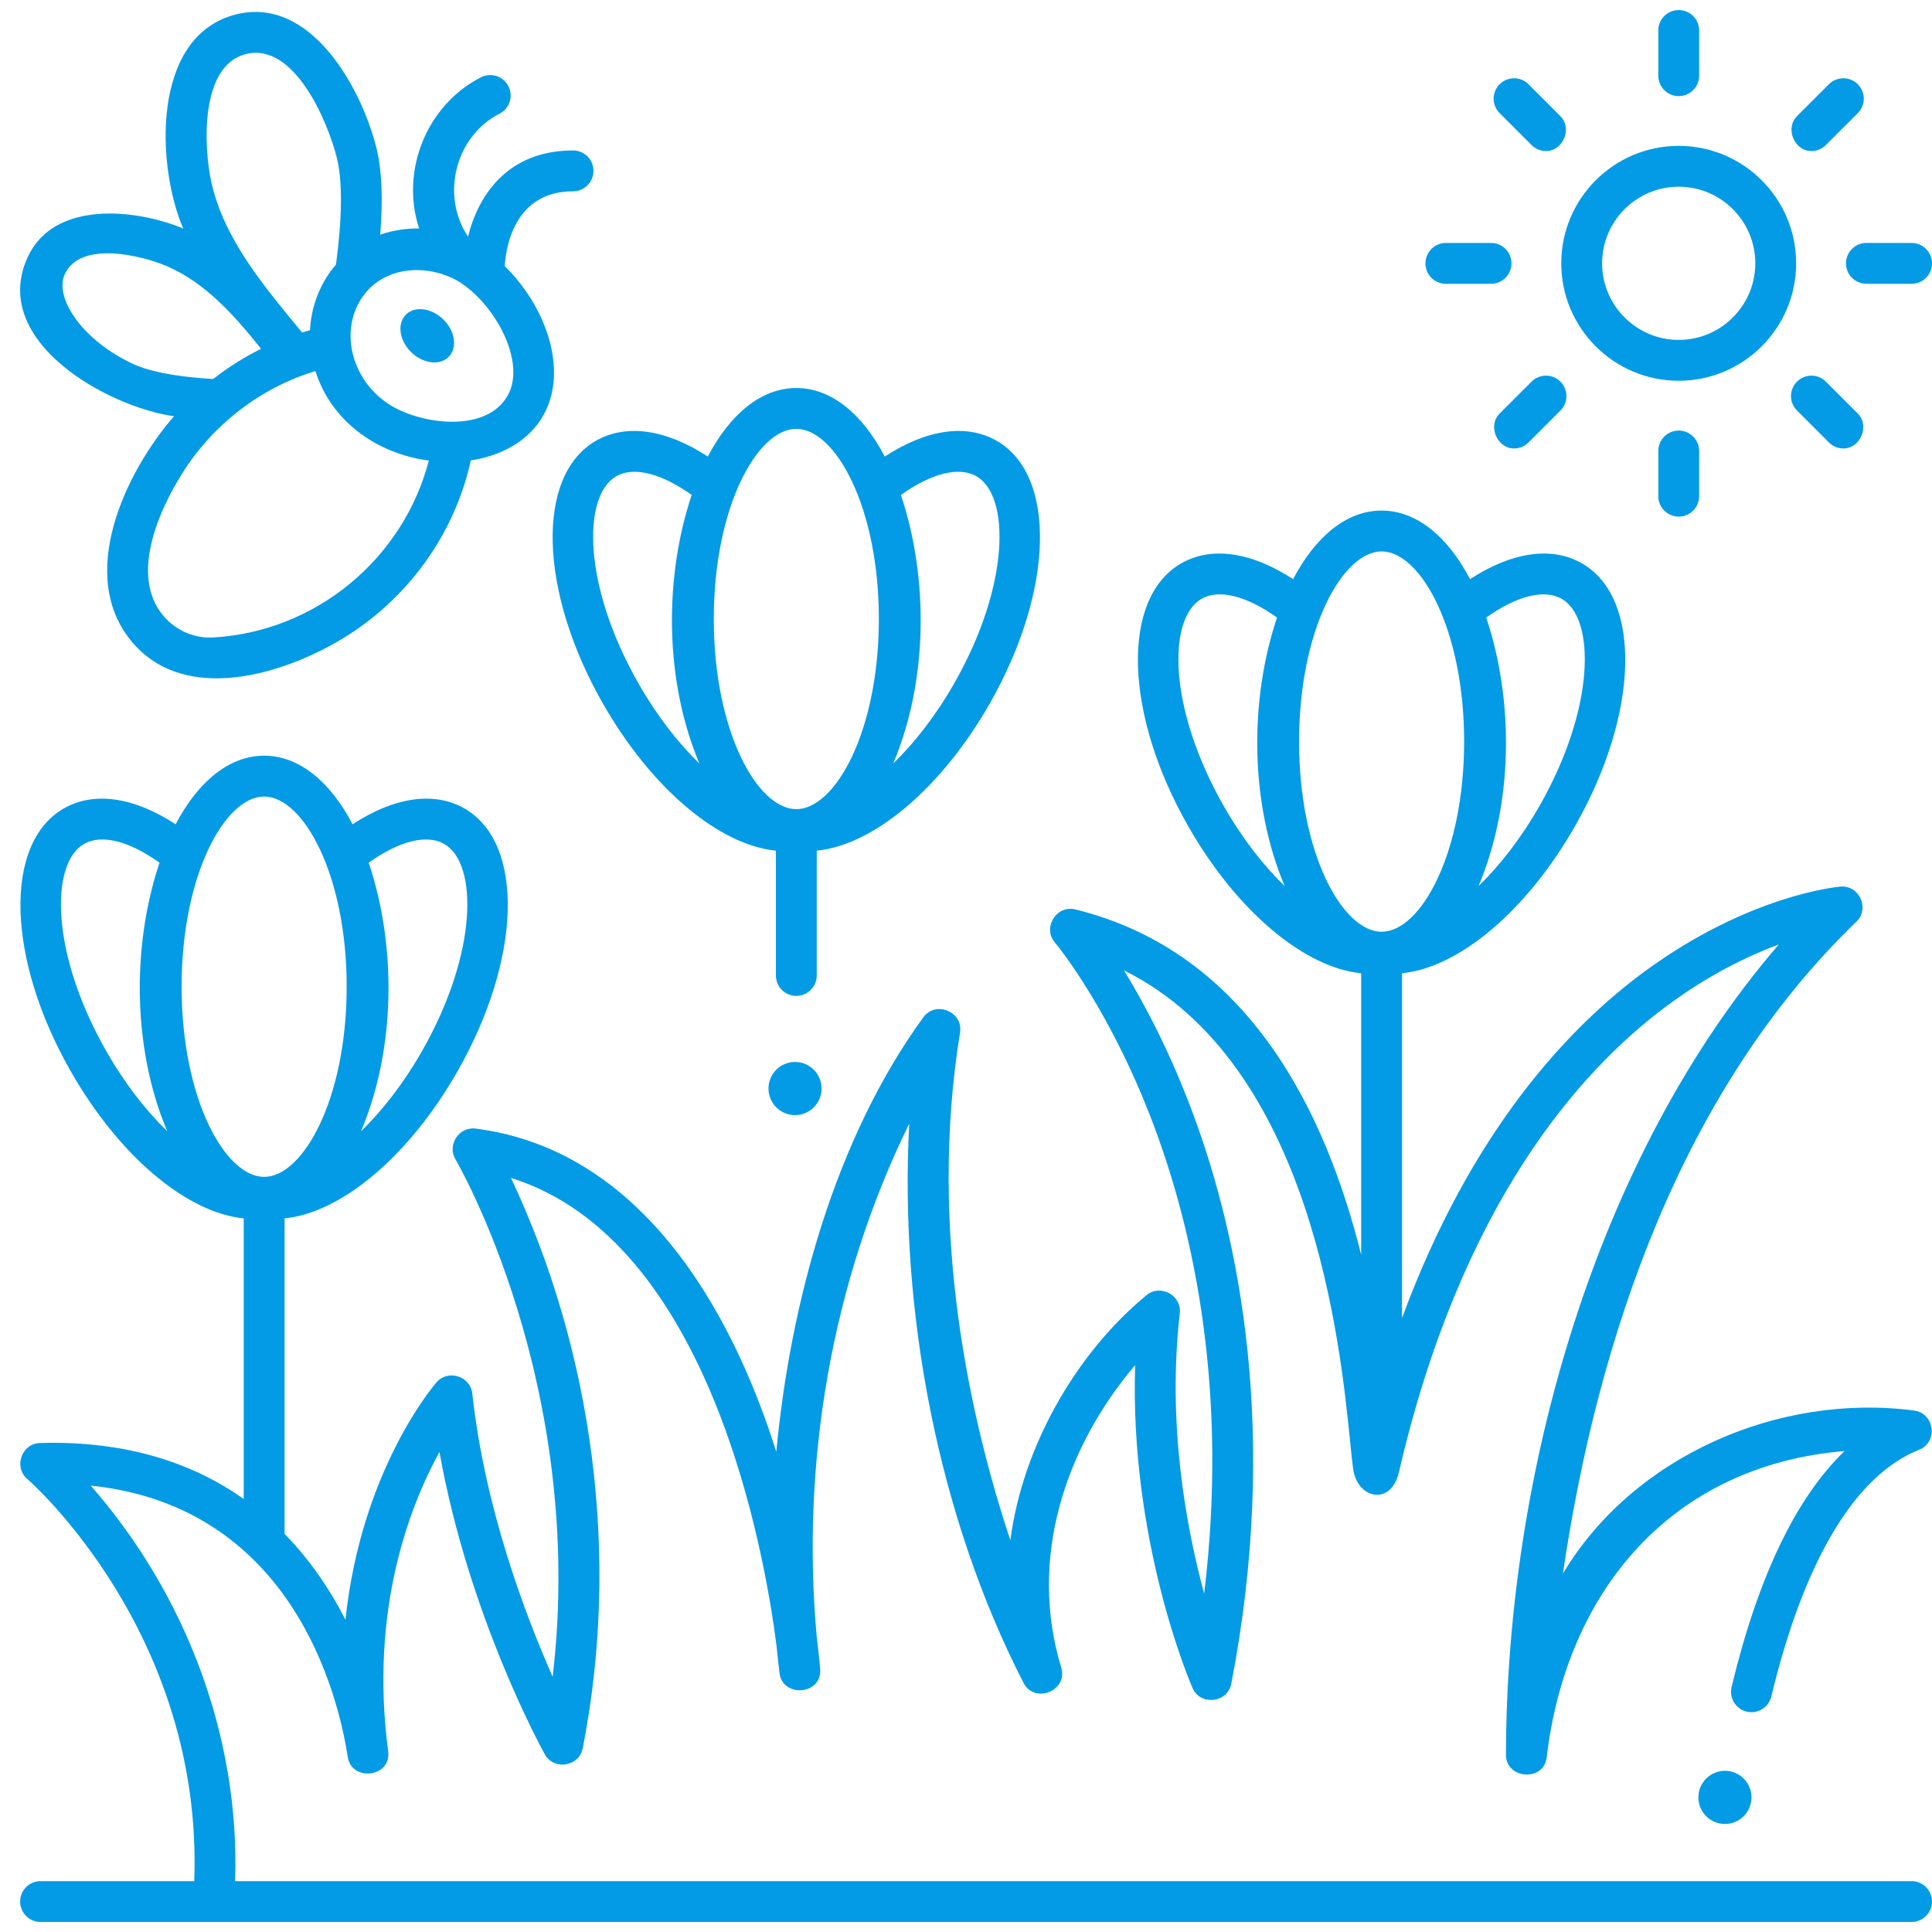 <svg width="48" height="48" viewBox="0 0 48 48" fill="none" xmlns="http://www.w3.org/2000/svg">
<path d="M24.775 10.959C24.021 10.518 23.025 10.662 21.982 11.343C21.429 10.287 20.655 9.64 19.784 9.64C18.914 9.64 18.139 10.287 17.586 11.343C16.543 10.662 15.547 10.518 14.793 10.958C13.308 11.827 13.388 14.689 14.976 17.474C16.184 19.593 17.866 20.995 19.277 21.135V24.235C19.277 24.516 19.504 24.743 19.784 24.743C20.064 24.743 20.292 24.516 20.292 24.235V21.134C21.703 20.995 23.385 19.593 24.593 17.474C26.18 14.689 26.26 11.827 24.775 10.959ZM15.858 16.971C14.482 14.558 14.463 12.328 15.306 11.835C15.737 11.582 16.426 11.756 17.185 12.297C16.488 14.382 16.517 16.938 17.377 18.971C16.852 18.462 16.325 17.792 15.858 16.971ZM19.784 20.103C18.814 20.103 17.734 18.163 17.734 15.379C17.734 12.595 18.814 10.655 19.784 10.655C20.754 10.655 21.835 12.595 21.835 15.379C21.835 18.163 20.754 20.103 19.784 20.103ZM23.711 16.971C23.244 17.791 22.717 18.459 22.192 18.968C23.052 16.935 23.08 14.381 22.383 12.297C23.142 11.756 23.831 11.582 24.263 11.835C25.106 12.328 25.086 14.558 23.711 16.971Z" fill="#039BE5"/>
<path d="M47.492 46.736H5.841C5.963 43.146 4.611 39.602 2.254 36.909C7.275 37.433 8.406 42.133 8.64 43.652C8.735 44.274 9.731 44.16 9.644 43.508C9.178 39.989 10.18 37.418 10.918 36.073C11.644 40.138 13.451 43.433 13.536 43.586C13.76 43.991 14.388 43.893 14.477 43.438C15.411 38.714 14.749 33.62 12.695 29.265C17.645 30.812 18.997 38.573 19.293 40.891C19.315 41.115 19.339 41.341 19.367 41.569C19.443 42.185 20.426 42.115 20.377 41.468C20.374 41.432 20.352 41.151 20.294 40.693C19.894 36.339 20.661 31.847 22.59 27.915C22.339 32.551 23.296 37.658 25.429 41.81C25.704 42.345 26.541 42.006 26.366 41.431C25.552 38.753 26.434 36.004 28.202 33.916C28.063 38.275 29.557 41.776 29.628 41.938C29.822 42.386 30.498 42.312 30.591 41.832C31.801 35.583 30.764 30.743 29.682 27.783C29.097 26.184 28.443 24.953 27.925 24.109C32.6 26.428 33.302 33.412 33.547 35.849C33.575 36.124 33.597 36.341 33.619 36.498C33.723 37.244 34.56 37.418 34.754 36.583C36.291 29.947 39.221 26.618 41.408 24.994C42.45 24.22 43.426 23.749 44.194 23.464C39.615 28.783 37.425 36.663 37.415 43.601C37.414 44.199 38.354 44.278 38.427 43.661C38.918 39.525 41.53 36.411 45.827 36.051C44.62 37.214 43.679 39.176 43.021 41.912C42.956 42.185 43.123 42.459 43.396 42.525C43.668 42.59 43.942 42.422 44.008 42.15C44.821 38.769 46.091 36.65 47.679 36.02C48.155 35.832 48.066 35.112 47.558 35.045C44.203 34.603 40.574 36.172 38.83 39.097C39.691 33.248 41.77 27.09 46.123 22.898C46.459 22.574 46.194 21.987 45.728 22.027C45.636 22.035 43.444 22.24 40.863 24.134C38.962 25.53 36.543 28.107 34.833 32.748V24.18C36.244 24.041 37.926 22.639 39.134 20.52C40.721 17.735 40.801 14.873 39.316 14.004C38.562 13.564 37.566 13.708 36.523 14.389C35.97 13.333 35.196 12.685 34.325 12.685C33.455 12.685 32.68 13.333 32.127 14.389C31.084 13.708 30.088 13.564 29.334 14.004C27.849 14.873 27.929 17.735 29.517 20.52C30.725 22.639 32.407 24.041 33.818 24.181V31.174C32.95 27.698 31.061 23.663 26.715 22.594C26.247 22.479 25.895 23.049 26.208 23.416C26.222 23.433 27.631 25.108 28.746 28.179C29.654 30.679 30.525 34.584 29.917 39.593C29.467 37.929 28.997 35.372 29.312 32.627C29.362 32.182 28.83 31.893 28.485 32.178C26.7 33.651 25.401 35.977 25.102 38.265C24.124 35.324 23.044 30.616 23.852 25.654C23.936 25.139 23.248 24.852 22.941 25.273C20.733 28.307 19.632 32.393 19.287 36.071C18.162 32.499 15.902 28.561 11.816 28.039C11.404 27.987 11.104 28.445 11.315 28.802C11.351 28.861 14.584 34.412 13.731 41.659C13.041 40.102 12.043 37.456 11.734 34.621C11.687 34.189 11.13 34.015 10.846 34.343C10.75 34.453 8.974 36.549 8.583 40.242C8.213 39.518 7.72 38.774 7.07 38.108V30.27C8.481 30.131 10.163 28.729 11.37 26.61C12.958 23.825 13.038 20.963 11.553 20.094C10.799 19.653 9.803 19.798 8.76 20.479C8.207 19.422 7.432 18.775 6.562 18.775C5.692 18.775 4.917 19.423 4.364 20.479C3.321 19.798 2.325 19.653 1.571 20.094C0.086 20.963 0.166 23.825 1.754 26.61C2.962 28.729 4.643 30.131 6.055 30.27V37.241C4.823 36.37 3.181 35.789 0.993 35.851C0.538 35.864 0.332 36.448 0.677 36.744C0.722 36.782 5.054 40.566 4.826 46.736H1.007C0.727 46.736 0.5 46.963 0.5 47.243C0.5 47.523 0.727 47.751 1.007 47.751H47.492C47.773 47.751 48 47.523 48 47.243C48 46.963 47.773 46.736 47.492 46.736ZM36.925 15.343C37.684 14.802 38.372 14.628 38.804 14.88C39.647 15.373 39.628 17.604 38.252 20.017C37.785 20.837 37.257 21.507 36.733 22.016C37.593 19.983 37.622 17.427 36.925 15.343ZM30.399 20.017C29.023 17.604 29.004 15.373 29.847 14.88C30.279 14.628 30.968 14.802 31.727 15.343C31.03 17.427 31.058 19.982 31.918 22.015C31.393 21.506 30.866 20.837 30.399 20.017ZM32.275 18.425C32.275 15.641 33.356 13.7 34.326 13.7C35.295 13.7 36.376 15.641 36.376 18.425C36.376 21.209 35.295 23.149 34.326 23.149C33.356 23.149 32.275 21.209 32.275 18.425ZM9.161 21.433C9.92 20.892 10.609 20.718 11.041 20.97C11.884 21.463 11.864 23.694 10.489 26.107C10.021 26.927 9.494 27.597 8.969 28.106C9.83 26.073 9.858 23.517 9.161 21.433ZM2.636 26.107C1.26 23.694 1.241 21.463 2.084 20.97C2.516 20.717 3.204 20.892 3.963 21.433C3.267 23.517 3.295 26.072 4.155 28.105C3.63 27.596 3.103 26.927 2.636 26.107ZM4.512 24.515C4.512 21.73 5.592 19.79 6.562 19.79C7.532 19.79 8.613 21.73 8.613 24.515C8.613 27.299 7.532 29.239 6.562 29.239C5.592 29.239 4.512 27.298 4.512 24.515Z" fill="#039BE5"/>
<path d="M41.707 9.46C40.098 9.46 38.789 8.151 38.789 6.542C38.789 4.933 40.098 3.624 41.707 3.624C43.316 3.624 44.625 4.933 44.625 6.542C44.625 8.151 43.316 9.46 41.707 9.46ZM41.707 4.639C40.658 4.639 39.804 5.493 39.804 6.542C39.804 7.591 40.658 8.445 41.707 8.445C42.757 8.445 43.61 7.591 43.61 6.542C43.61 5.493 42.757 4.639 41.707 4.639Z" fill="#039BE5"/>
<path d="M41.707 2.388C41.427 2.388 41.2 2.16 41.2 1.88V0.757C41.2 0.477 41.427 0.25 41.707 0.25C41.988 0.25 42.215 0.477 42.215 0.757V1.88C42.215 2.16 41.988 2.388 41.707 2.388Z" fill="#039BE5"/>
<path d="M38.41 3.753C38.281 3.753 38.15 3.703 38.051 3.604L37.258 2.811C37.06 2.612 37.06 2.291 37.258 2.093C37.456 1.895 37.777 1.895 37.975 2.093L38.769 2.887C39.07 3.188 38.836 3.753 38.41 3.753Z" fill="#039BE5"/>
<path d="M37.045 7.051H35.922C35.642 7.051 35.415 6.824 35.415 6.544C35.415 6.263 35.642 6.036 35.922 6.036H37.045C37.325 6.036 37.552 6.263 37.552 6.544C37.552 6.824 37.325 7.051 37.045 7.051Z" fill="#039BE5"/>
<path d="M37.617 11.142C37.19 11.142 36.956 10.576 37.258 10.275L38.051 9.482C38.249 9.283 38.571 9.283 38.769 9.482C38.967 9.68 38.967 10.001 38.769 10.199L37.975 10.993C37.876 11.092 37.746 11.142 37.617 11.142Z" fill="#039BE5"/>
<path d="M41.707 12.835C41.427 12.835 41.2 12.607 41.2 12.327V11.205C41.2 10.925 41.427 10.697 41.707 10.697C41.988 10.697 42.215 10.925 42.215 11.205V12.327C42.215 12.607 41.988 12.835 41.707 12.835Z" fill="#039BE5"/>
<path d="M45.798 11.142C45.668 11.142 45.538 11.092 45.439 10.993L44.646 10.199C44.447 10.001 44.447 9.68 44.646 9.482C44.844 9.283 45.165 9.283 45.363 9.482L46.157 10.275C46.458 10.576 46.224 11.142 45.798 11.142Z" fill="#039BE5"/>
<path d="M47.493 7.051H46.37C46.09 7.051 45.863 6.824 45.863 6.544C45.863 6.263 46.09 6.036 46.37 6.036H47.493C47.773 6.036 48 6.263 48 6.544C48 6.824 47.773 7.051 47.493 7.051Z" fill="#039BE5"/>
<path d="M45.004 3.753C44.578 3.753 44.344 3.188 44.645 2.887L45.439 2.093C45.637 1.895 45.959 1.895 46.157 2.093C46.355 2.291 46.355 2.612 46.157 2.811L45.363 3.604C45.264 3.703 45.134 3.753 45.004 3.753Z" fill="#039BE5"/>
<path d="M14.237 3.738C12.59 3.738 11.873 4.882 11.628 5.88C10.943 4.856 11.311 3.385 12.41 2.825C12.66 2.698 12.759 2.392 12.632 2.142C12.505 1.893 12.2 1.793 11.95 1.92C10.601 2.608 9.942 4.239 10.413 5.677C10.09 5.671 9.752 5.723 9.447 5.83C9.517 4.942 9.487 4.222 9.355 3.687C8.993 2.216 7.729 -0.124 5.848 0.362C3.741 0.908 3.89 4.147 4.552 5.677C3.375 5.189 1.332 4.967 0.683 6.399C-0.264 8.488 2.692 10.115 4.323 10.341C3.114 11.732 1.88 14.315 3.295 15.966C4.613 17.505 7.041 16.755 8.509 15.867C10.118 14.894 11.295 13.28 11.697 11.438C12.425 11.331 13.142 10.97 13.508 10.304C14.132 9.171 13.541 7.585 12.54 6.613C12.565 6.183 12.76 4.753 14.237 4.753C14.517 4.753 14.744 4.525 14.744 4.245C14.744 3.965 14.517 3.738 14.237 3.738ZM6.102 1.345C7.324 1.029 8.158 3.067 8.371 3.93C8.511 4.5 8.503 5.412 8.348 6.572C7.959 7.019 7.73 7.611 7.702 8.203C7.636 8.221 7.57 8.24 7.504 8.26C6.588 7.144 5.56 5.952 5.246 4.502C5.066 3.671 4.956 1.642 6.102 1.345ZM3.305 9.042C1.99 8.424 1.355 7.374 1.607 6.818C1.994 5.964 3.531 6.348 4.148 6.614C5.114 7.029 5.843 7.861 6.487 8.666C6.064 8.875 5.666 9.127 5.296 9.416C4.174 9.35 3.595 9.178 3.305 9.042ZM5.308 15.837C4.832 15.866 4.379 15.672 4.065 15.306C3.207 14.305 3.956 12.655 4.555 11.718C5.311 10.533 6.489 9.624 7.837 9.22C8.232 10.476 9.379 11.277 10.654 11.443C10.022 13.875 7.857 15.687 5.308 15.837ZM12.62 9.815C12.094 10.771 10.48 10.54 9.718 10.078C8.805 9.525 8.446 8.376 8.918 7.518C9.409 6.625 10.549 6.514 11.375 6.981C12.302 7.542 13.074 8.989 12.62 9.815Z" fill="#039BE5"/>
<path d="M10.925 7.859C11.25 8.108 11.376 8.527 11.205 8.794C11.034 9.062 10.631 9.076 10.305 8.826C9.979 8.577 9.854 8.158 10.025 7.891C10.196 7.624 10.599 7.609 10.925 7.859Z" fill="#039BE5"/>
<path d="M42.855 45.316C43.22 45.316 43.515 45.02 43.515 44.656C43.515 44.291 43.22 43.995 42.855 43.995C42.491 43.995 42.196 44.291 42.196 44.656C42.196 45.02 42.491 45.316 42.855 45.316Z" fill="#039BE5"/>
<path d="M19.752 27.705C20.117 27.705 20.412 27.409 20.412 27.044C20.412 26.68 20.117 26.384 19.752 26.384C19.388 26.384 19.093 26.68 19.093 27.044C19.093 27.409 19.388 27.705 19.752 27.705Z" fill="#039BE5"/>
</svg>
